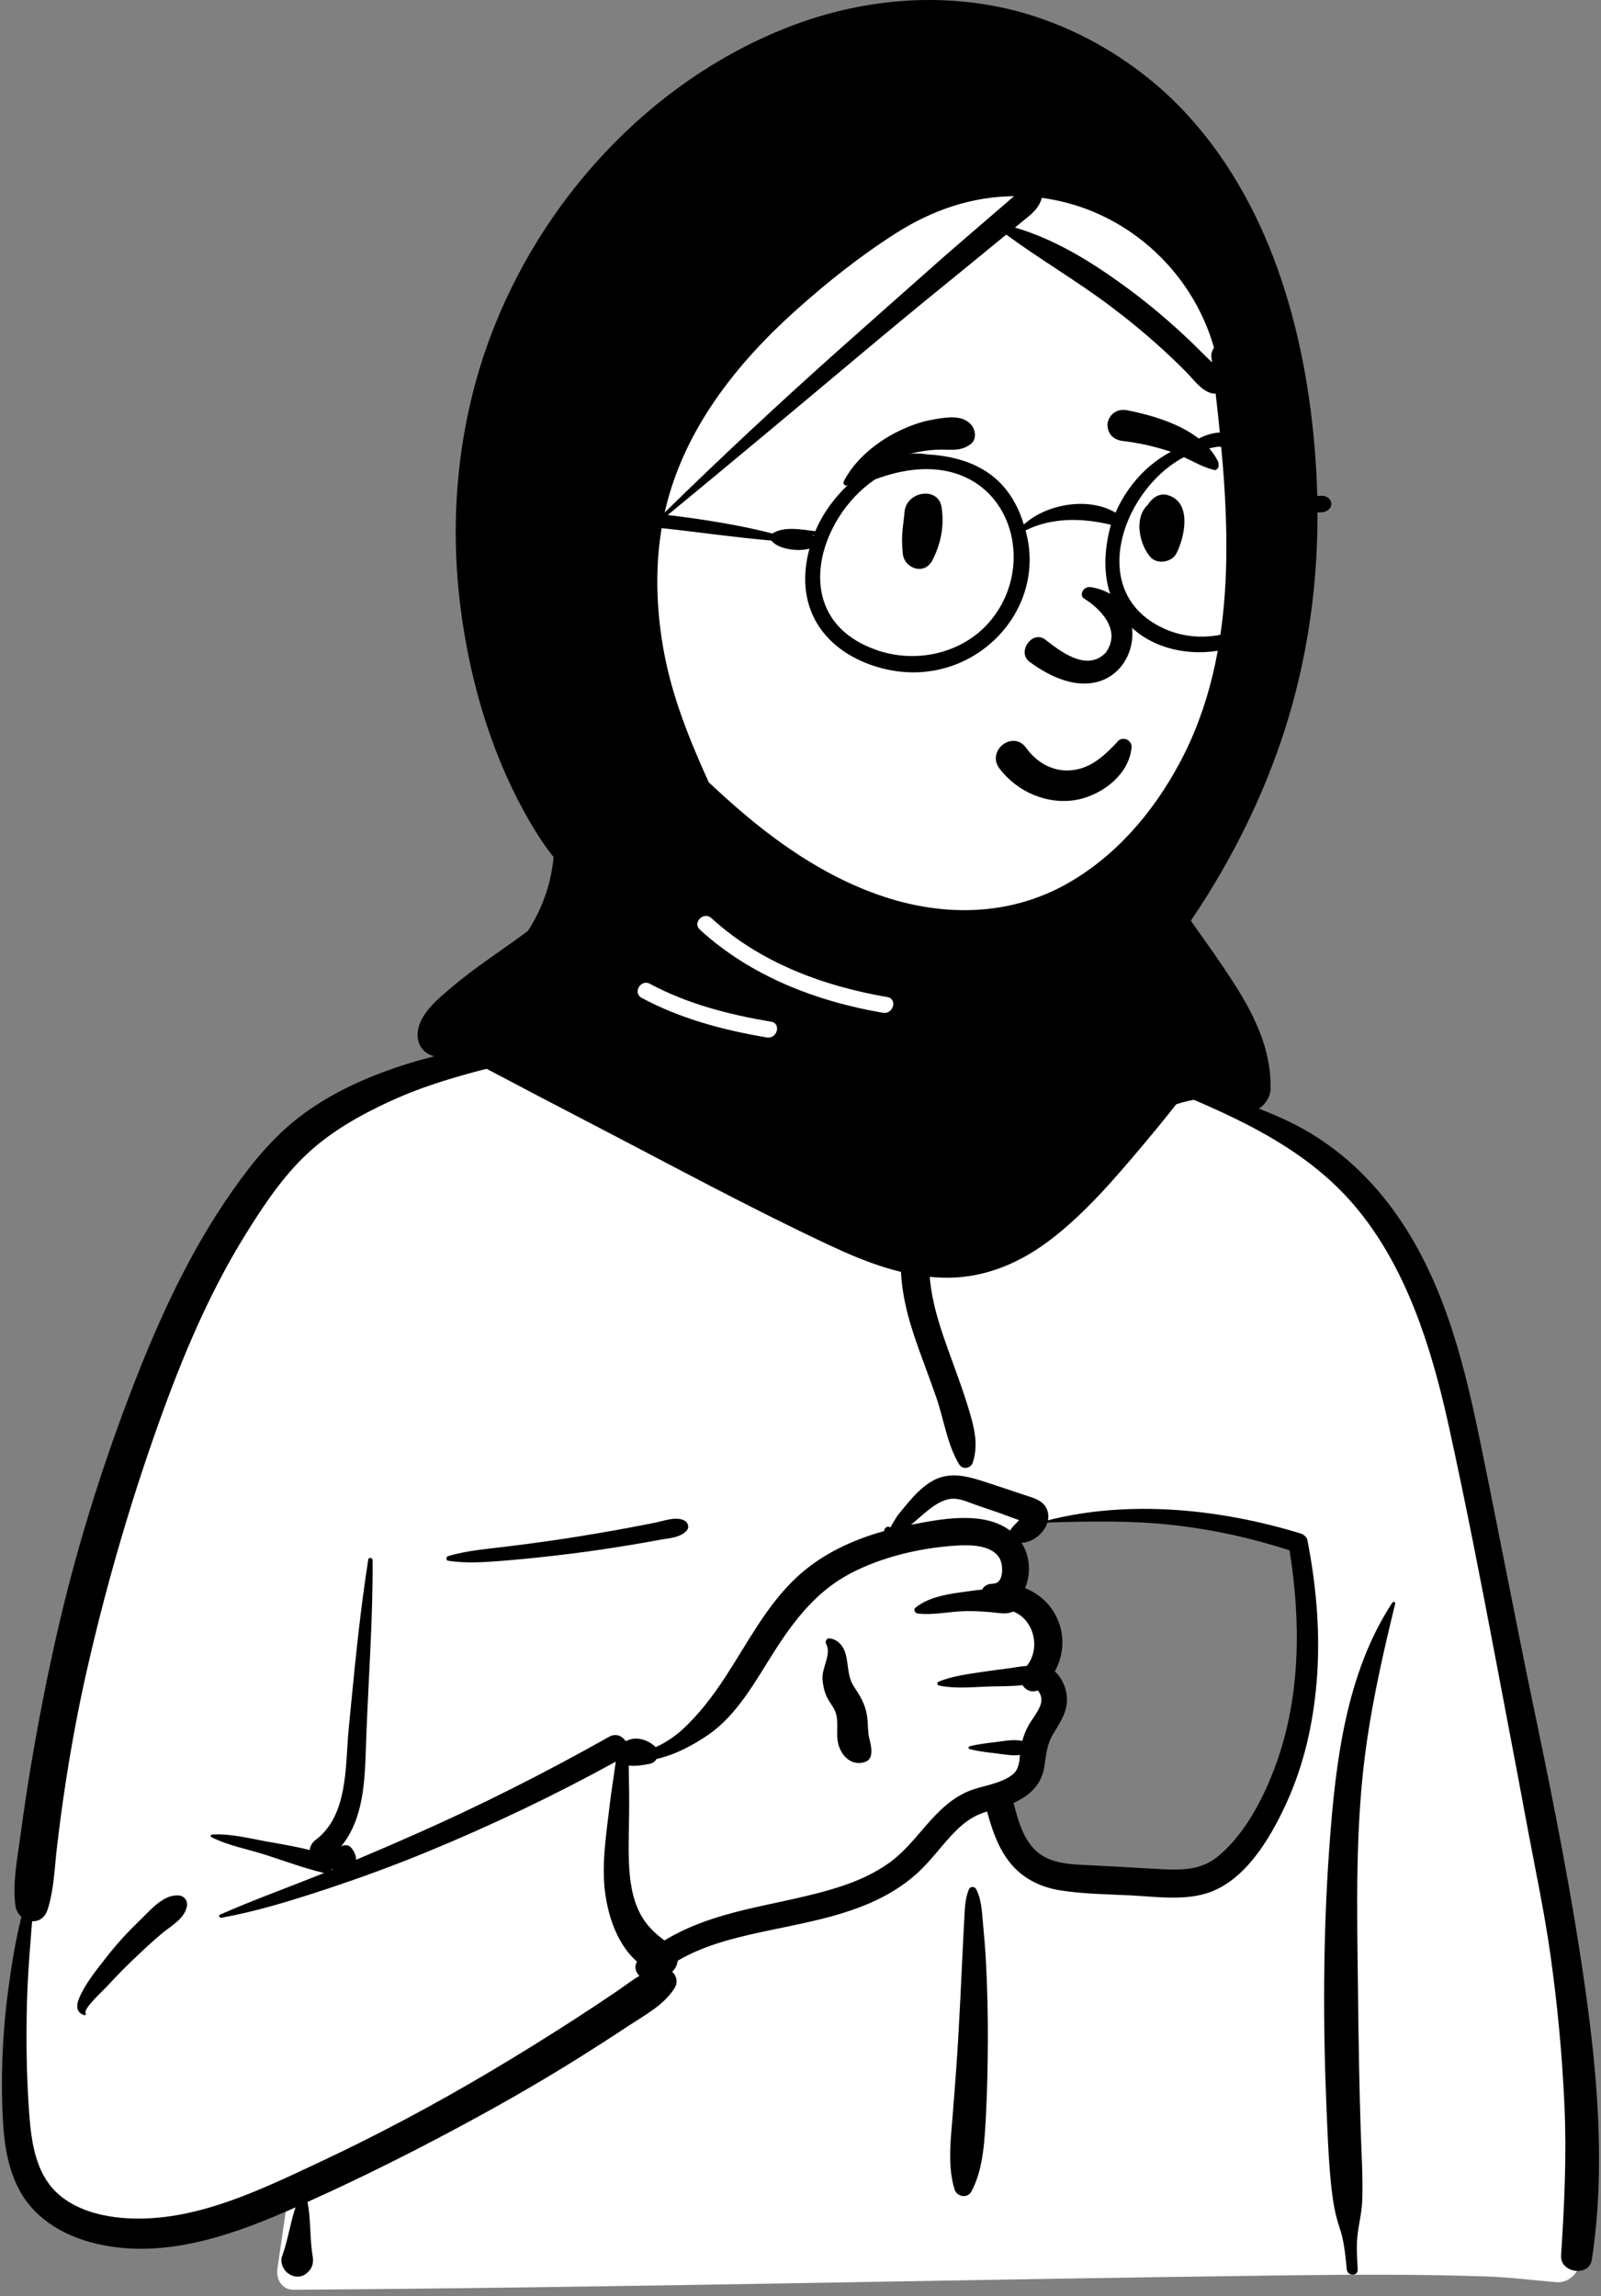 <svg width="166" height="238" viewBox="0 0 166 238" fill="none" xmlns="http://www.w3.org/2000/svg">
<rect x="0" y="0" width="166" height="238" fill="#808080" stroke="none"/>
<path fill-rule="evenodd" clip-rule="evenodd" d="M78.414 89.861C83.629 85.888 96.722 84.101 102.288 87.927C107.786 91.768 108.385 97.98 110.947 103.694C113.364 102.554 117.356 104.187 118.057 106.431C118.926 107.489 118.965 110.462 119.564 111.885C145.644 116.037 149.603 136.377 152.742 159.469C156.895 182.901 166.322 206.282 162.229 230.395C162.762 231.166 163.183 231.917 163.572 232.808C164.503 234.393 163.303 236.638 161.424 236.551C158.992 236.337 156.585 236.045 154.141 235.954C147.368 235.719 140.589 235.747 133.813 235.833L132.889 235.845C98.741 236.27 64.595 237.108 30.446 237.331C29.207 237.333 28.601 236.221 28.766 235.125C29.099 232.917 29.408 230.708 29.731 228.5C21.654 230.634 13.067 231.171 5.013 228.724C4.449 228.15 6.325 228.461 6.623 228.374C-0.789 223.307 1.424 212.632 2.081 204.944C6.164 178.599 7.603 149.45 23.378 126.969C30.203 117.795 40.208 110.531 51.705 108.897L52.024 108.853C55.386 108.405 59.133 108.26 62.072 106.431C65.377 103.791 66.786 98.912 70.264 98.867C71.412 98.852 72.975 100.305 74.656 101.292C74.781 99.121 75.951 97.289 76.209 95.606L76.23 95.462C76.499 93.5 76.13 91.735 78.414 89.861ZM134.461 160.165C127.132 155.072 108.2 157.631 107.766 157.916C106.812 158.544 106.401 158.6 105.885 159.415C105.376 159.483 104.866 159.553 104.358 159.625C103.337 159.959 104.093 161.214 105.272 160.766C104.563 163.826 106.65 166.001 107.481 169.025C107.75 170.007 107.49 171.774 107.481 172.777C107.561 174.056 108.975 175.567 108.739 176.851C107.902 181.414 103.356 185.865 105.272 190.29C106.542 192.789 110.361 194.063 112.9 194.913C118.16 196.932 127.326 194.837 130.382 190.29C132.012 187.864 133.901 181.746 134.873 179.848L135.089 176.838C135.62 169.355 136.093 161.299 134.461 160.165Z" fill="white"/>
<path fill-rule="evenodd" clip-rule="evenodd" d="M68.987 98.425C69.493 97.977 70.242 98.54 69.92 99.146C69.198 100.507 68.457 101.796 67.487 102.999C66.899 103.729 66.269 104.419 65.631 105.101C67.269 106.518 68.674 108.278 70 109.928C71.696 112.037 73.3 114.236 75.204 116.166C77.082 118.07 79.159 119.401 81.669 120.288L82.176 120.464C84.698 121.35 87.394 122.546 88.816 124.935C89.096 125.406 88.532 125.988 88.057 125.694C85.587 124.164 82.684 123.856 79.995 122.845C77.398 121.869 75.133 120.366 73.133 118.447C71.135 116.532 69.458 114.353 67.709 112.22C65.979 110.111 64.117 108.31 62.07 106.525C58.913 108.65 55.309 109.575 51.644 110.483L51.244 110.582C47.575 111.491 43.925 112.546 40.483 114.129C37.447 115.524 34.462 117.19 31.99 119.46C29.366 121.87 27.323 124.947 25.453 127.956C21.272 134.689 18.332 142.065 15.743 149.531C13.052 157.297 10.8 165.218 8.982 173.233C8.058 177.31 7.307 181.415 6.69 185.55C6.393 187.541 6.129 189.537 5.897 191.537C5.65 193.673 5.593 195.87 4.938 197.923C4.657 198.803 3.994 199.169 3.33 199.138L3.196 200.824C3.017 203.072 2.85 205.321 2.794 207.584C2.701 211.345 2.743 215.096 3.013 218.85L3.052 219.361C3.264 222.101 3.739 225.179 5.798 227.185C7.931 229.263 11.21 229.916 14.085 229.953C20.779 230.041 27.223 226.876 33.147 224.1C39.248 221.241 45.182 218.068 50.975 214.626C53.924 212.873 56.842 211.062 59.723 209.198C61.136 208.284 62.54 207.353 63.933 206.408C64.731 205.866 65.487 205.273 66.3 204.792C65.902 204.422 65.724 203.839 66.057 203.33C63.709 201.291 62.732 197.652 62.617 194.707C62.525 192.331 62.875 189.961 63.151 187.607C63.29 186.42 63.462 185.235 63.64 184.053C63.711 183.586 63.765 183.086 63.847 182.593C57.506 186.079 50.988 189.184 44.297 191.941C40.867 193.355 37.394 194.626 33.872 195.791L33.158 196.026C29.821 197.119 26.405 198.151 22.955 198.776C22.771 198.809 22.621 198.536 22.818 198.45C26.18 196.966 29.658 195.714 33.07 194.348L33.631 194.119C33.566 194.115 33.499 194.107 33.43 194.09C31.429 193.607 29.443 192.862 27.48 192.235C25.659 191.653 23.612 191.288 21.91 190.41C21.779 190.342 21.852 190.16 21.98 190.151C23.893 190.018 25.971 190.576 27.847 190.905L28.552 191.028C29.733 191.236 30.94 191.46 32.115 191.752C32.157 191.359 32.377 190.963 32.69 190.731C36.133 188.181 35.783 183.029 36.151 179.23L36.425 176.409C36.905 171.473 37.413 166.538 38.185 161.638C38.226 161.377 38.631 161.452 38.632 161.699C38.672 167.772 38.214 173.817 37.984 179.881L37.949 180.875C37.822 184.617 37.722 188.502 35.367 191.381C35.696 191.188 36.141 191.188 36.408 191.506C36.736 191.896 36.925 192.334 36.919 192.764C39.048 191.872 41.167 190.956 43.276 190.021C50.056 187.016 56.694 183.653 63.157 180.015C63.852 179.623 64.513 179.931 64.857 180.447L64.907 180.44C64.915 180.439 64.924 180.438 64.932 180.438L64.981 180.436L64.987 180.436C65.897 179.936 67.136 180.292 67.917 181.021C67.94 181.043 67.959 181.067 67.98 181.09C68.968 180.647 69.891 180.047 70.728 179.288C72.442 177.734 73.894 175.813 75.159 173.886C77.49 170.337 79.469 166.391 82.618 163.47C85.175 161.097 88.346 159.619 91.673 158.692C91.659 158.595 91.697 158.491 91.764 158.422C91.935 158.247 92.056 158.186 92.277 158.293C92.295 158.301 92.305 158.313 92.312 158.326L92.637 157.771C92.814 157.47 92.996 157.167 93.059 157.087C93.437 156.611 93.826 156.139 94.221 155.677C94.89 154.894 95.652 154.122 96.535 153.579C98.468 152.391 100.5 153.063 102.488 153.713C103.688 154.105 104.885 154.51 106.084 154.909L106.208 154.949C107.102 155.236 108.147 155.488 108.547 156.435C108.705 156.81 108.73 157.199 108.656 157.577C117.146 155.417 126.575 156.409 134.86 158.944C135.177 159.042 135.495 159.303 135.562 159.647C136.511 164.517 136.934 169.511 136.504 174.463C136.134 178.739 135.187 182.928 133.403 186.842L133.301 187.063C131.624 190.691 128.966 195.162 124.907 196.299C122.456 196.985 119.746 196.581 117.246 196.455C114.817 196.333 112.333 196.315 109.927 195.933C107.784 195.592 105.906 194.631 104.582 192.888C103.439 191.384 102.837 189.567 102.345 187.758C102.119 187.83 101.895 187.907 101.674 187.993C100.743 188.357 99.954 188.944 99.241 189.635C97.735 191.094 96.567 192.866 94.991 194.259C93.564 195.519 91.939 196.499 90.195 197.253C86.582 198.815 82.706 199.439 78.885 200.266L78.618 200.324C75.741 200.956 72.805 201.731 70.265 203.23C70.215 203.671 70.014 204.086 69.693 204.358C70.14 204.779 70.33 205.445 69.937 206.07C68.837 207.816 66.943 208.809 65.243 209.925L65.133 209.998C63.46 211.107 61.773 212.194 60.073 213.259C56.615 215.425 53.086 217.471 49.506 219.427C43.749 222.574 37.868 225.542 31.881 228.234C32.24 230.003 32.109 231.826 32.379 233.607L32.42 233.861C32.536 234.522 32.38 235.075 31.925 235.506L31.877 235.55L31.878 235.545L31.835 235.584L31.821 235.596L31.825 235.592C31.773 235.64 31.719 235.685 31.664 235.723L31.593 235.768C31.155 236.035 30.591 236.031 30.142 235.796L30.091 235.768L30.005 235.719C29.412 235.378 29.003 234.532 29.249 233.861C29.854 232.211 30.082 230.45 30.64 228.788L30.197 228.986L29.614 229.241C23.302 231.971 16.29 234.271 9.412 232.409C6.373 231.587 3.533 229.846 2.013 227.01C0.516 224.219 0.305 220.978 0.225 217.873C0.127 214.041 0.333 210.151 0.838 206.352C1.177 203.801 1.587 201.203 2.22 198.679C1.894 198.392 1.655 197.98 1.592 197.47C1.293 195.06 1.816 192.554 2.136 190.156C2.448 187.814 2.793 185.478 3.184 183.148C3.972 178.444 4.888 173.749 5.954 169.1C7.852 160.825 10.358 152.698 13.374 144.765L13.639 144.073C16.427 136.822 19.654 129.726 24.149 123.356C26.299 120.308 28.572 117.545 31.61 115.349C34.456 113.291 37.666 111.809 40.98 110.677C44.296 109.544 47.705 108.784 51.175 108.312C54.698 107.832 58.417 107.538 61.703 106.092C61.288 105.347 61.645 104.34 62.344 103.878C64.699 102.321 66.877 100.296 68.987 98.425ZM144.369 166.104C144.467 165.955 144.702 166.049 144.658 166.227C143.513 170.92 142.438 175.624 141.736 180.407C140.468 189.041 140.702 197.787 140.805 206.485L140.81 206.935C140.864 211.619 140.938 216.305 141.092 220.987C141.171 223.354 141.325 225.744 141.241 228.112C141.195 229.397 140.853 230.612 140.732 231.881C140.626 232.991 140.72 234.118 140.773 235.229C140.809 235.968 139.719 235.936 139.644 235.229L139.55 234.314C139.426 233.156 139.274 232.005 138.895 230.897C138.439 229.564 138.22 228.255 138.062 226.855C137.819 224.711 137.711 222.544 137.618 220.385L137.554 218.891C137.163 209.865 137.177 200.797 137.809 191.781L137.856 191.137C138.482 182.615 139.568 173.407 144.369 166.104ZM119.956 112.39C119.656 112.267 119.761 111.815 120.093 111.894L120.695 112.038C125.109 113.095 129.444 114.241 133.564 116.21C137.687 118.179 141.177 121.119 143.951 124.734C149.342 131.762 151.583 140.303 153.352 148.835C155.317 158.317 157.107 167.833 159.09 177.311L159.458 179.077C161.292 187.905 163.025 196.738 164.301 205.67L164.393 206.318C165.68 215.504 166.454 225.007 165.049 234.217C164.772 236.039 161.741 235.585 161.859 233.785C162.202 228.581 162.447 223.404 162.21 218.189C161.973 212.972 161.484 207.778 160.755 202.607C160.141 198.255 159.226 193.957 158.417 189.64L158.29 188.958C157.612 185.286 156.914 181.618 156.216 177.95L155.175 172.457C153.613 164.233 152.021 156.001 150.222 147.829L150.115 147.348C148.355 139.485 145.76 131.249 140.479 125.005C135.12 118.669 127.449 115.478 119.956 112.39ZM100.484 195.789C100.613 195.502 101.063 195.533 101.202 195.789C101.745 196.791 101.805 198.07 101.908 199.202L101.919 199.319C102.049 200.699 102.165 202.085 102.236 203.47C102.37 206.099 102.434 208.724 102.426 211.357C102.417 214.055 102.363 216.749 102.218 219.443L102.178 220.164C102.046 222.505 101.823 225.116 100.711 227.163C100.307 227.907 99.208 227.688 98.974 226.936C98.207 224.472 98.601 221.551 98.797 219.028L98.95 217.059C99.101 215.09 99.246 213.121 99.36 211.149C99.517 208.452 99.646 205.753 99.77 203.055C99.811 202.178 99.855 201.302 99.901 200.425L99.972 199.111C100.032 198.012 100.027 196.805 100.484 195.789ZM14.255 199.28L14.595 198.952C15.637 197.932 16.954 196.36 18.495 196.458C19.109 196.497 19.5 197.007 19.373 197.612C19.101 198.904 17.783 199.575 16.834 200.364C15.795 201.228 14.815 202.152 13.837 203.085C12.97 203.912 12.136 204.763 11.322 205.64L11.017 205.97C10.725 206.288 8.647 208.169 8.872 208.657L8.884 208.679C8.946 208.772 8.842 208.9 8.739 208.868C7.841 208.584 7.897 207.815 8.236 207.035C8.888 205.537 10.03 204.151 11.027 202.872C12.021 201.596 13.097 200.407 14.255 199.28ZM103.736 161.712C103.042 160.071 100.485 160.106 99.034 160.204C95.379 160.451 91.424 161.376 88.172 163.085C84.801 164.857 82.53 167.695 80.498 170.835L80.403 170.982C78.422 174.062 76.514 177.708 73.413 179.826C71.833 180.905 69.989 181.89 68.072 182.316C67.941 182.548 67.727 182.731 67.448 182.798L67.318 182.827C66.772 182.948 65.924 183.081 65.192 183.002C65.196 183.36 65.192 183.716 65.202 184.055C65.227 185.029 65.238 186.006 65.238 186.98C65.239 189.021 65.129 191.065 65.214 193.106C65.29 194.91 65.544 196.796 66.411 198.409C67.046 199.593 67.885 200.376 68.897 201.124C71.387 199.606 74.202 198.68 77.06 197.985C80.516 197.143 84.054 196.582 87.432 195.441C89.057 194.892 90.62 194.173 92.036 193.196C93.538 192.16 94.686 190.757 95.867 189.385L96.052 189.172C97.257 187.789 98.572 186.466 100.276 185.717C101.742 185.071 103.676 184.956 104.958 183.956C105.629 183.434 105.685 182.675 105.756 181.898C104.934 182.015 104.065 181.827 103.246 181.731L102.822 181.681C102.048 181.589 101.291 181.488 100.529 181.291C100.388 181.255 100.388 181.041 100.529 181.005C101.43 180.772 102.323 180.673 103.246 180.565L103.463 180.537C104.298 180.428 105.176 180.262 105.996 180.446C106.143 179.887 106.355 179.352 106.653 178.817C107.071 178.066 107.862 177.213 107.969 176.335C108.001 176.073 107.94 175.763 107.817 175.532L107.774 175.453C107.722 175.359 107.661 175.265 107.571 175.207C107.561 175.219 107.539 175.232 107.494 175.247C106.863 175.445 106.313 175.136 106.021 174.66C104.781 174.814 103.429 174.763 102.266 174.814L101.091 174.871C99.835 174.928 98.522 174.954 97.342 174.7C97.177 174.664 97.127 174.39 97.293 174.32C98.743 173.699 100.503 173.501 102.056 173.262C102.924 173.129 103.798 173.028 104.668 172.91C105.247 172.832 105.862 172.703 106.462 172.672C107.967 170.798 107.156 167.841 105.062 167.035C104.299 167.37 103.613 167.175 102.779 167.103C101.947 167.032 101.113 166.983 100.278 166.987C98.604 166.994 96.83 167.435 95.173 167.245C94.903 167.214 94.653 166.855 94.921 166.636C96.189 165.6 98.008 165.263 99.619 165.042L99.952 164.997C100.492 164.926 101.149 164.823 101.83 164.762C101.984 164.461 102.261 164.234 102.676 164.177C102.799 164.161 102.923 164.151 103.047 164.14L103.045 164.128C104.057 164.079 104.013 162.369 103.736 161.712ZM34.425 193.716C34.407 193.743 34.388 193.77 34.367 193.795L34.335 193.832L34.502 193.765L34.425 193.716ZM121.402 158.045C117.141 157.587 112.874 157.684 108.6 157.807C108.258 158.925 107.068 159.879 105.915 159.915C106.818 161.289 106.911 163.15 106.278 164.608C107.622 165.144 108.781 166.105 109.484 167.475C110.459 169.373 110.331 171.486 109.368 173.241C110.19 173.985 110.675 175.195 110.627 176.335C110.572 177.606 109.815 178.692 109.186 179.745C108.506 180.883 108.483 181.885 108.274 183.16C107.968 185.026 106.71 186.157 105.092 186.864L105.178 187.203C105.595 188.828 106.114 190.542 107.307 191.73C108.841 193.259 111.221 193.245 113.248 193.342L113.346 193.346C115.202 193.439 117.057 193.548 118.913 193.653L120.304 193.731C122.441 193.849 124.492 193.863 126.236 192.45C129.084 190.144 131.036 186.327 132.271 182.948C134.864 175.856 134.895 168.073 133.705 160.687C129.713 159.399 125.571 158.493 121.402 158.045ZM85.965 169.812L85.996 169.814C86.873 169.914 87.476 170.625 87.691 171.468C88.003 172.693 87.85 173.801 88.6 174.907C89.372 176.045 89.846 176.956 89.958 178.361C90.004 178.939 89.983 179.516 90.112 180.082L90.205 180.478C90.304 180.901 90.385 181.308 90.336 181.762C90.291 182.177 90.09 182.499 89.674 182.632C88.322 183.065 87.277 182.067 86.928 180.806C86.626 179.717 87.029 178.419 86.603 177.396C86.367 176.829 85.932 176.355 85.686 175.784C85.442 175.218 85.32 174.627 85.281 174.012C85.207 172.849 86.235 171.451 85.661 170.397C85.539 170.172 85.677 169.805 85.965 169.812ZM67.996 157.807C68.912 157.621 69.951 157.194 70.854 157.549C71.319 157.732 71.548 158.298 71.156 158.692C70.475 159.375 69.485 159.413 68.567 159.574L68.487 159.588C67.402 159.789 66.315 159.98 65.227 160.16C63.179 160.499 61.127 160.799 59.068 161.054C56.952 161.316 54.831 161.549 52.707 161.725L51.885 161.792C50.091 161.936 48.224 162.044 46.463 161.769C46.207 161.729 46.248 161.356 46.463 161.291C48.392 160.707 50.507 160.551 52.501 160.303C54.621 160.04 56.737 159.762 58.848 159.433C60.956 159.103 63.06 158.75 65.157 158.359C66.105 158.183 67.051 157.999 67.996 157.807ZM101.05 155.932C100.246 155.648 99.361 155.226 98.49 155.367C96.988 155.61 95.651 157.074 94.462 158.039L95.059 157.922C98.114 157.335 102.159 156.702 104.724 158.645C104.73 158.634 104.735 158.623 104.743 158.612C104.95 158.297 105.19 158.052 105.451 157.783C105.476 157.759 105.5 157.735 105.524 157.71L105.666 157.56L105.342 157.448C104.651 157.203 103.831 156.887 103.701 156.841L103.692 156.838C102.81 156.539 101.927 156.244 101.05 155.932ZM75.951 91.877C75.825 90.26 78.341 90.273 78.466 91.877C78.738 95.379 77.95 98.848 76.254 101.919C76.242 101.941 76.228 101.961 76.215 101.982C77.276 102.534 78.348 103.064 79.445 103.537C80.847 104.143 82.276 104.695 83.731 105.162C85.047 105.586 86.668 105.753 87.774 106.635C90.107 108.493 89.23 112.349 88.781 114.849L88.712 115.243C88.488 116.53 88.326 117.849 88.868 119.084C89.447 120.402 90.618 121.38 91.662 122.324L91.873 122.515C92.798 123.358 93.856 124.383 94.534 125.526C95.153 124.245 95.998 123.198 96.891 122.019C97.528 121.178 97.074 120.9 96.617 120.079C96.176 119.288 95.961 118.445 96.099 117.543C96.353 115.876 97.684 114.673 99.009 113.768C100.574 112.701 102.321 111.91 103.938 110.917C107.263 108.876 110.5 106.543 113.416 103.952C113.497 103.881 113.636 103.975 113.572 104.073C111.268 107.578 108.566 110.607 105.246 113.179C103.9 114.221 102.486 115.086 101.062 115.995L100.653 116.258C100.081 116.629 99.368 117.124 99.11 117.754C98.85 118.389 99.404 118.867 99.703 119.393C100.651 121.061 100.194 122.618 99.07 124.033L99.017 124.098C97.901 125.475 97.054 126.756 96.65 128.514C95.78 132.293 96.991 136.228 98.259 139.775L98.309 139.915C98.995 141.827 99.725 143.725 100.32 145.667L100.484 146.204C101.024 147.992 101.467 149.755 100.861 151.592C100.655 152.217 99.803 152.365 99.449 151.776C98.201 149.702 97.889 147.206 97.107 144.926C96.344 142.703 95.469 140.521 94.732 138.289C93.783 135.416 93.148 132.323 93.493 129.309C93.483 129.291 93.472 129.275 93.463 129.256L93.222 128.728C92.563 127.297 91.927 126.048 90.73 124.907C89.481 123.718 88.125 122.664 87.142 121.224C85.007 118.096 86.328 114.616 86.586 111.196L86.615 110.776C86.662 110.066 86.688 109.101 86.224 108.609C85.702 108.056 84.479 107.915 83.787 107.67C81.998 107.037 80.236 106.299 78.557 105.413C76.959 104.57 75.411 103.638 73.97 102.547L73.239 101.997C72.087 101.127 70.891 100.177 70.119 98.993C70.03 98.856 70.181 98.636 70.343 98.701C71.632 99.225 72.811 100.058 74.017 100.782C74.036 100.738 74.058 100.693 74.082 100.649C75.575 97.946 76.189 94.951 75.951 91.877ZM117.144 110.395C117.658 108.985 120 109.094 119.906 110.769C119.835 112.056 119.289 113.217 118.789 114.385L118.736 114.51C118.221 115.727 117.625 116.87 116.913 117.986C115.552 120.118 113.957 122.097 112.254 123.965C110.71 125.658 108.684 126.694 106.349 126.522C105.365 126.449 104.372 126.199 103.509 125.707C102.485 125.123 101.373 123.369 100.067 123.794C99.941 123.835 99.823 123.65 99.932 123.562C101.44 122.347 103.152 124.231 104.596 124.685C106.772 125.369 109.005 124.613 110.405 122.853C111.867 121.016 113.213 118.959 114.442 116.958C115.066 115.942 115.636 114.888 116.127 113.802C116.624 112.705 116.736 111.513 117.144 110.395ZM113.637 101.721C113.574 101.526 113.815 101.341 113.986 101.452C114.977 102.097 115.836 102.95 116.75 103.698C117.764 104.527 118.786 105.34 119.824 106.14C121.336 107.306 119.582 109.453 118.251 108.179C116.429 106.436 114.433 104.157 113.637 101.721ZM108.196 94.898C108.598 93.345 110.98 93.986 110.633 95.521L110.621 95.567C109.964 98.103 110.9 100.684 112.898 102.328L112.972 102.388C114.236 103.4 112.445 105.169 111.193 104.167C108.461 101.979 107.324 98.262 108.196 94.898Z" fill="black"/>
<path fill-rule="evenodd" clip-rule="evenodd" d="M97.656 14.409C129.454 15.416 131.372 30.526 131.372 55.865C131.372 81.205 114.876 97.173 108.802 99.961C102.728 102.749 86.735 114.725 72.301 109.207C57.868 103.688 62.048 80.371 62.048 70.352C62.048 60.334 65.857 13.402 97.656 14.409Z" fill="white"/>
<path fill-rule="evenodd" clip-rule="evenodd" d="M110.556 91.639C104.716 94.9 98.03 95.027 91.749 92.975C87.982 91.747 84.528 89.849 81.295 87.579C78.483 85.603 75.973 83.411 73.487 81.084C71.439 76.567 69.616 72.059 68.763 67.145C67.998 62.734 67.896 58.155 68.784 53.752C75.346 48.352 81.868 42.908 88.381 37.447C91.698 34.665 95.023 31.899 98.389 29.176C100.098 27.794 101.79 26.391 103.493 25.002C103.774 24.774 104.053 24.546 104.334 24.317C107.849 26.892 111.618 29.098 115.109 31.715C116.936 33.086 118.713 34.547 120.405 36.083C121.292 36.889 122.159 37.719 123.004 38.571C123.777 39.349 124.522 40.465 125.619 40.758C125.769 40.798 125.911 40.807 126.044 40.788C127.51 53.63 128.551 67.496 122.27 79.159C119.53 84.246 115.645 88.794 110.556 91.639ZM72.568 96.359C71.764 95.621 72.962 94.429 73.763 95.163C78.792 99.771 85.367 102.214 92.009 103.345C93.08 103.528 92.623 105.157 91.559 104.975C84.625 103.795 77.81 101.162 72.568 96.359ZM66.533 103.43C65.573 102.914 66.427 101.455 67.386 101.97C71.304 104.072 75.602 105.164 79.961 105.902C81.033 106.083 80.576 107.712 79.512 107.532C75.004 106.77 70.582 105.602 66.533 103.43ZM82.48 32.199C85.732 29.28 89.226 26.503 92.917 24.159C96.652 21.788 100.732 20.369 105.141 20.336C104.832 20.583 104.539 20.858 104.241 21.113C103.409 21.826 102.578 22.542 101.748 23.256C100.087 24.687 98.422 26.116 96.783 27.57C93.555 30.436 90.316 33.287 87.094 36.159C80.902 41.68 74.843 47.321 68.915 53.124C68.947 52.983 68.98 52.841 69.014 52.7C70.977 44.499 76.316 37.734 82.48 32.199ZM107.968 20.693C107.989 20.629 108.004 20.568 108.012 20.509C116.473 21.612 123.54 27.84 125.877 36.041C125.674 36.324 125.562 36.66 125.604 37.017C125.625 37.197 125.646 37.379 125.668 37.559C125.378 37.271 125.08 37.003 124.827 36.747C123.984 35.893 123.12 35.062 122.232 34.253C120.418 32.598 118.533 31.051 116.547 29.608C113.093 27.097 109.353 24.789 105.236 23.584C105.506 23.362 105.777 23.14 106.049 22.92C106.863 22.259 107.617 21.714 107.968 20.693ZM123.137 11.924C117.942 6.245 110.748 2.085 103.172 0.64C95.938 -0.742 88.449 0.169 81.614 2.855C67.313 8.477 56.029 20.839 50.746 35.164C47.665 43.51 46.656 52.66 47.581 61.494C48.502 70.288 51.149 79.37 55.966 86.852C56.408 87.537 56.892 88.194 57.398 88.83C57.172 91.413 56.31 93.945 54.954 96.147C54.881 96.265 54.804 96.381 54.728 96.497C53.34 97.537 51.899 98.514 50.492 99.522C49.274 100.395 48.067 101.291 46.921 102.258C45.839 103.171 44.583 104.188 43.85 105.421C43.25 106.431 43.005 107.803 43.824 108.766C44.812 109.926 46.484 109.517 47.822 109.517C47.936 109.517 48.051 109.52 48.165 109.521C48.566 109.774 48.98 110.002 49.381 110.214C53.431 112.362 57.496 114.486 61.565 116.599C69.669 120.811 77.74 125.193 86.01 129.071C89.843 130.87 93.946 132.442 98.239 132.436C102.266 132.429 105.906 130.829 109.049 128.397C112.632 125.626 115.628 122.107 118.535 118.658C119.697 117.277 120.836 115.881 121.953 114.465C124.1 113.748 126.23 113.539 128.144 114.921C129.68 116.031 131.703 114.522 131.739 112.856C131.752 112.265 131.727 111.681 131.663 111.106C131.279 107.555 129.542 104.343 127.586 101.363C126.517 99.734 125.391 98.133 124.258 96.548C123.992 96.174 123.73 95.8 123.477 95.42C128.025 88.72 131.634 81.291 133.852 73.528C136.183 65.359 136.975 56.889 136.455 48.424C135.656 35.451 132.099 21.722 123.137 11.924Z" fill="black"/>
<path fill-rule="evenodd" clip-rule="evenodd" d="M107.227 82.411C105.807 81.832 104.54 80.865 103.613 79.63C103.291 79.2 103.208 78.747 103.275 78.332C103.351 77.866 103.627 77.444 104.003 77.16C104.38 76.876 104.852 76.735 105.308 76.807C105.705 76.869 106.099 77.086 106.412 77.537L106.477 77.626C107.028 78.372 107.745 78.984 108.563 79.378C109.351 79.758 110.233 79.935 111.145 79.832C112.883 79.636 114.08 78.696 115.353 77.419C115.511 77.258 115.669 77.092 115.827 76.923C115.927 76.77 116.066 76.671 116.221 76.62C116.392 76.562 116.586 76.566 116.764 76.628C116.935 76.688 117.088 76.801 117.191 76.952C117.288 77.095 117.344 77.272 117.326 77.476C117.209 78.799 116.518 79.979 115.536 80.906C114.445 81.936 112.999 82.648 111.638 82.898C110.139 83.173 108.611 82.976 107.227 82.411ZM112.346 62.003C113.941 62.973 116.372 65.236 114.656 67.641C112.635 69.761 109.727 67.33 108.294 66.23C106.964 65.378 105.471 67.57 106.704 68.565C117.061 76.236 121.265 62.257 113.153 60.863C112.259 60.709 111.928 61.703 112.346 62.003ZM93.786 53.08C93.962 50.891 97.294 50.394 97.626 52.56C97.922 54.5 97.573 56.283 96.699 58.029C95.865 59.698 93.767 58.92 93.608 57.4C93.395 55.363 93.676 54.441 93.786 53.08ZM119.151 52.111C119.616 51.502 120.287 51.087 121.09 51.322C123.601 52.056 122.861 55.622 121.979 57.358C121.5 58.3 119.951 58.539 119.251 57.709C118.11 56.356 117.564 53.653 119.014 52.319C119.054 52.251 119.097 52.181 119.151 52.111ZM96.664 43.502L97.061 43.433C98.288 43.221 99.813 43.017 100.681 44.004C101.142 44.527 101.3 45.499 100.681 46C99.593 46.882 98.389 46.54 97.085 46.615C96.01 46.676 94.977 46.855 93.942 47.151C91.67 47.8 89.819 48.986 87.879 50.288C87.624 50.458 87.365 50.133 87.486 49.895C88.606 47.7 90.776 45.898 92.95 44.799C94.111 44.212 95.38 43.726 96.664 43.502ZM116.862 42.519L117.166 42.582C120.469 43.272 124.762 44.652 126.326 47.899C126.386 48.358 126.323 48.456 126.272 48.52L126.254 48.542C126.212 48.597 126.179 48.672 125.98 48.735C125.925 48.721 125.869 48.708 125.812 48.693C125.095 48.505 124.528 48.246 123.979 47.977L123.383 47.684C122.692 47.345 121.995 47.018 121.256 46.777C119.68 46.263 118.058 45.9 116.412 45.707C116.055 45.665 115.711 45.544 115.44 45.338C115.183 45.142 114.986 44.87 114.896 44.51C114.78 44.043 114.813 43.689 115.064 43.268C115.252 42.952 115.522 42.732 115.831 42.606C116.146 42.478 116.505 42.448 116.862 42.519Z" fill="black"/>
<path fill-rule="evenodd" clip-rule="evenodd" d="M131.253 63.291C128.688 65.942 124.406 66.703 120.994 65.281C112.231 61.618 116.52 50.195 123.278 47.127C124.122 46.917 125.25 46.417 126.278 46.304C126.371 46.258 126.573 46.39 126.819 46.266C134.27 47.098 135.967 58.67 131.253 63.291ZM102.99 63.969C100.114 67.786 94.765 68.964 90.395 67.19C81.762 63.788 84.824 53.659 90.731 49.688C103.208 44.997 108.36 56.931 102.99 63.969ZM84.276 55.511C84.268 55.508 84.26 55.506 84.252 55.502C84.298 55.482 84.343 55.462 84.389 55.441C84.374 55.48 84.358 55.518 84.343 55.557C84.321 55.541 84.301 55.523 84.276 55.511ZM137.192 51.385C136.488 51.387 135.471 51.502 134.888 51.991C133.45 47.14 128.142 42.651 123.526 45.924C119.892 47.094 117.194 49.687 115.661 53.135C112.897 51.49 108.551 52.193 106.154 54.368C104.585 49.179 100.721 47.362 96.123 47.094C91.104 46.271 86.102 51.148 84.541 55.059C83.243 54.911 81.304 54.498 80.083 55.299C72.159 53.221 58.305 52.074 56.694 53.23C55.546 53.67 54.916 56.381 56.52 56.527C57.917 56.329 56.357 54.541 57.765 54.346C65.27 53.88 72.556 55.392 79.981 56.027C80.644 56.919 82.786 57.217 83.929 56.859C82.129 63.495 86.014 68.009 91.836 69.361C100.85 71.433 108.692 63.366 106.335 54.975C109.066 53.616 112.207 53.675 115.181 54.39C110.211 72.691 139.673 71.87 135.072 52.618C138.134 54.142 138.799 51.693 137.192 51.385Z" fill="black"/>
</svg>
